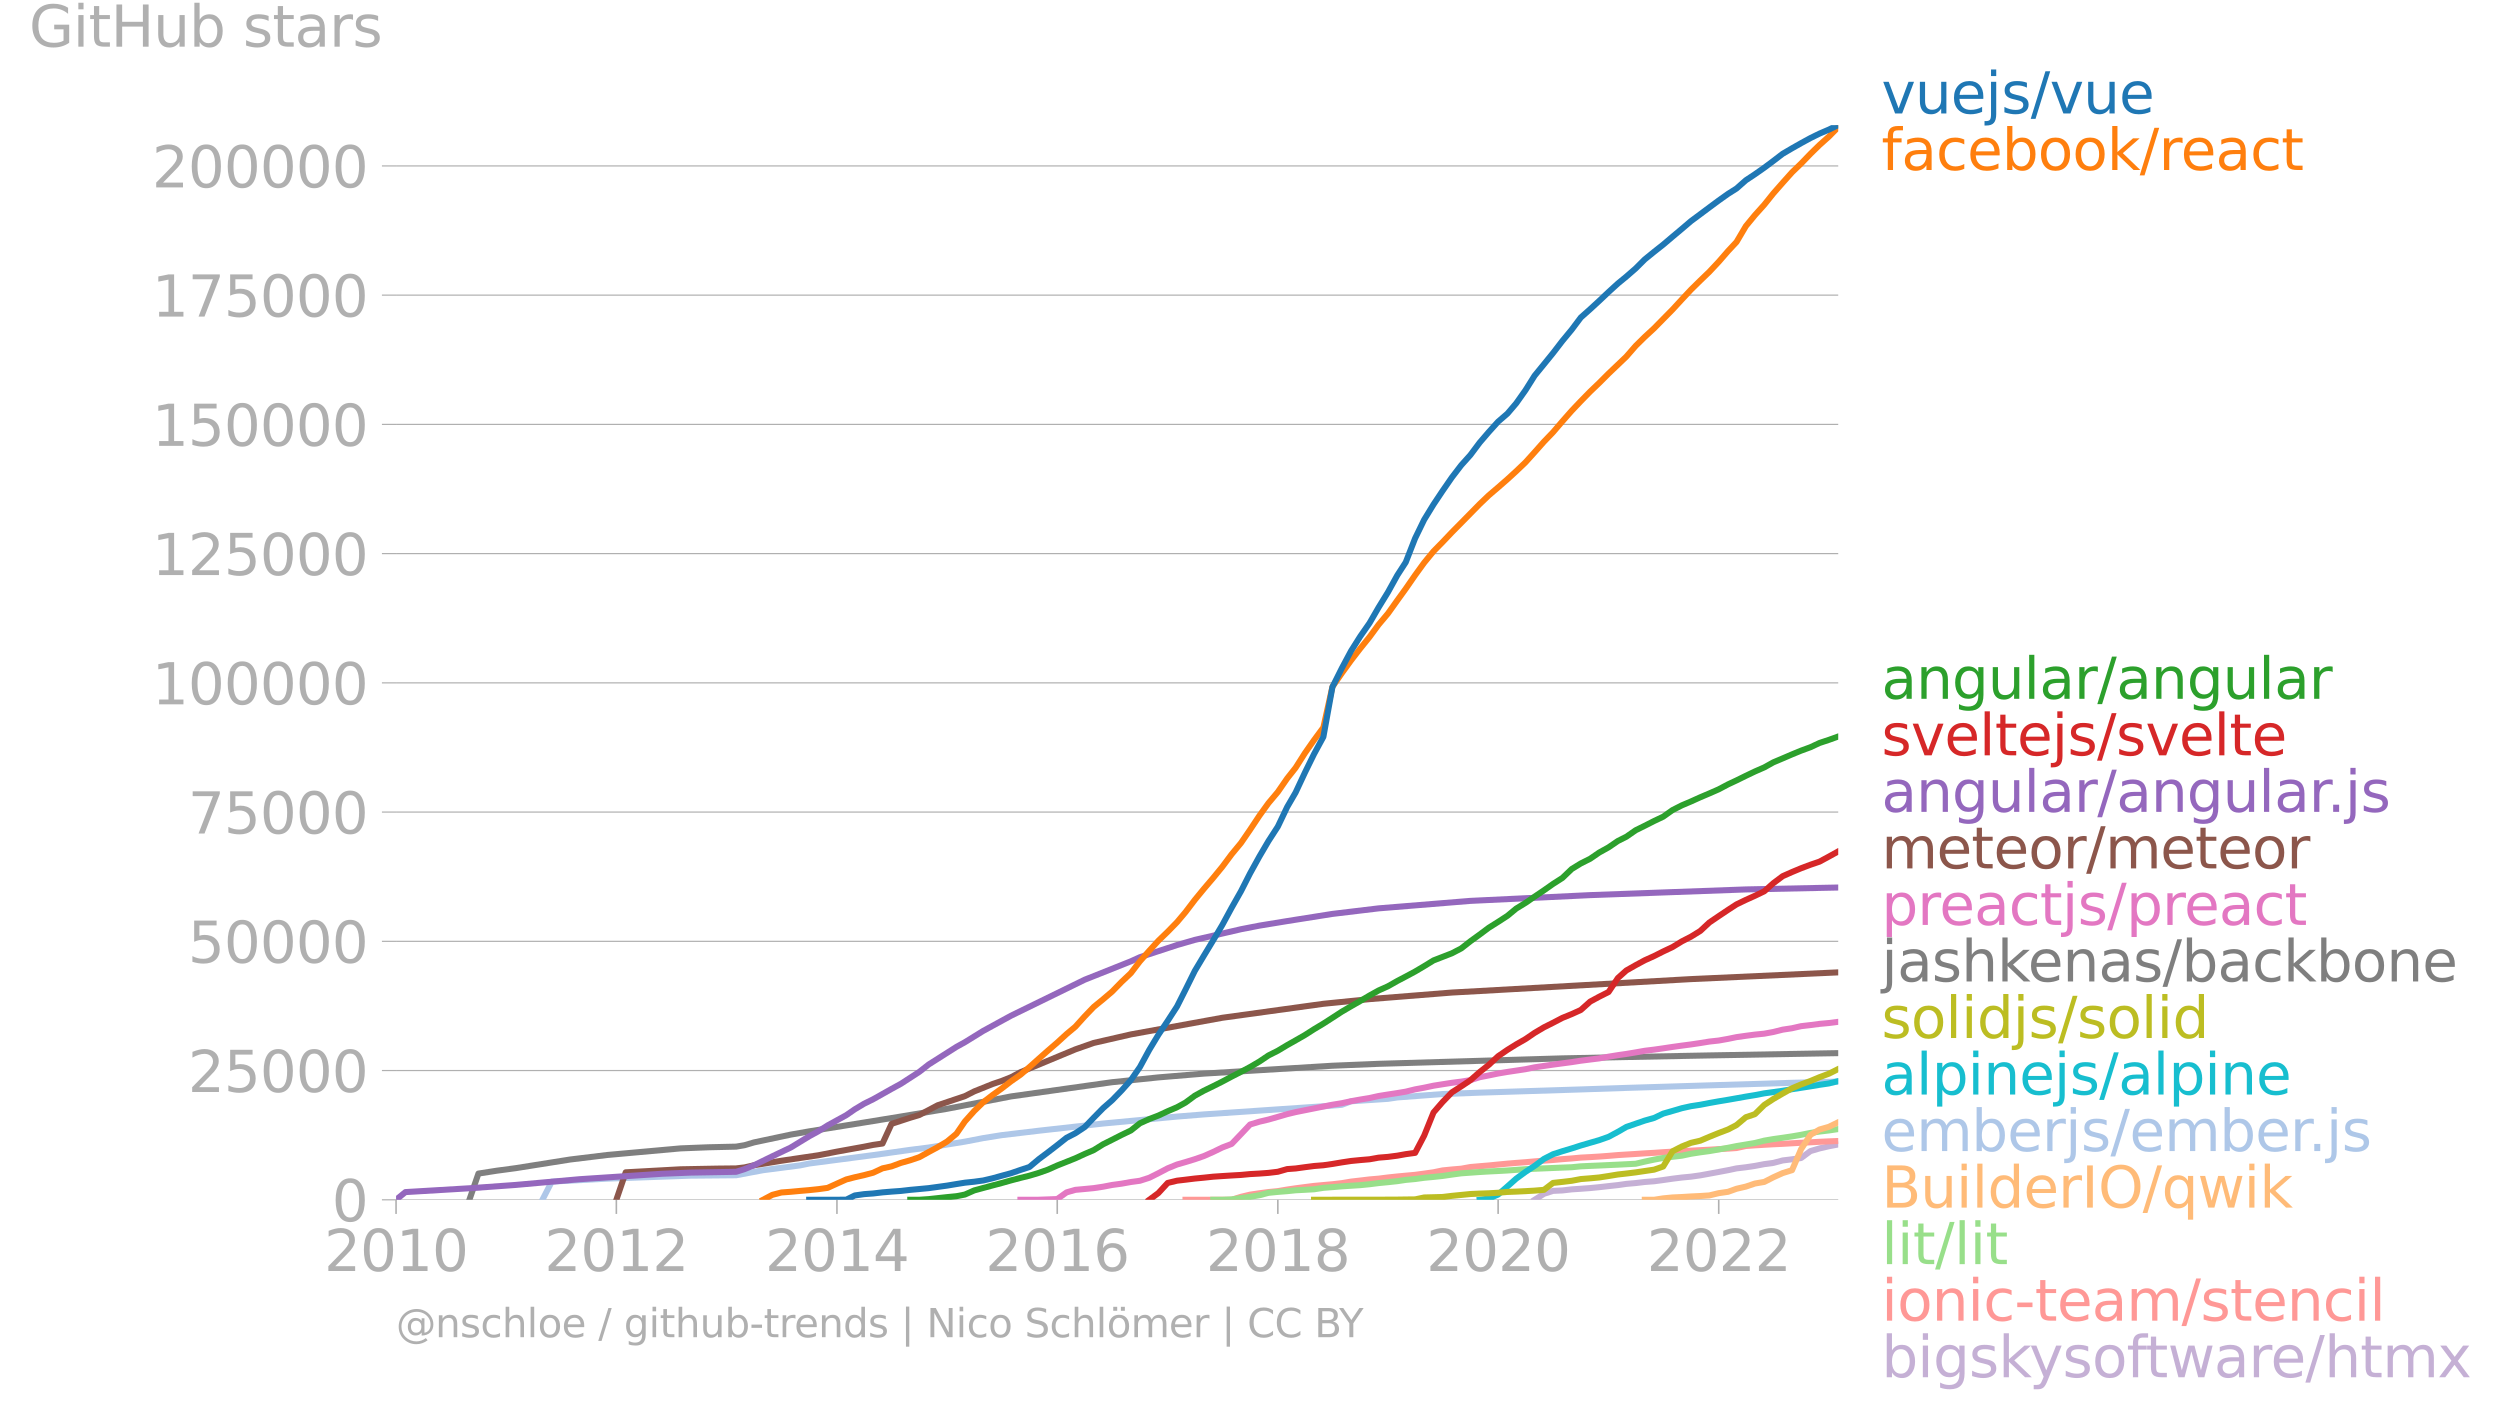 <svg xmlns="http://www.w3.org/2000/svg" xmlns:xlink="http://www.w3.org/1999/xlink" width="825.421" height="468.2" viewBox="0 0 619.065 351.15"><defs><style>*{stroke-linejoin:round;stroke-linecap:butt}</style></defs><g id="figure_1"><path id="patch_1" d="M0 351.15h619.065V0H0v351.15z" style="fill:none"/><g id="axes_1"><path id="patch_2" d="M98.073 297.096h357.12V30.984H98.073v266.112z" style="fill:none"/><g id="matplotlib.axis_1"><g id="xtick_1"><g id="line2d_1"><defs><path id="mdc59a76a3b" d="M0 0v3.5" style="stroke:#b0b0b0;stroke-width:.4"/></defs><use xlink:href="#mdc59a76a3b" x="98.073" y="297.096" style="fill:#b0b0b0;stroke:#b0b0b0;stroke-width:.4"/></g><g id="text_1" style="fill:#b0b0b0" transform="matrix(.14 0 0 -.14 80.258 314.734)"><defs><path id="DejaVuSans-32" d="M1228 531h2203V0H469v531q359 372 979 998 621 627 780 809 303 340 423 576 121 236 121 464 0 372-261 606-261 235-680 235-297 0-627-103-329-103-704-313v638q381 153 712 231 332 78 607 78 725 0 1156-363 431-362 431-968 0-288-108-546-107-257-392-607-78-91-497-524-418-433-1181-1211z" transform="scale(.016)"/><path id="DejaVuSans-30" d="M2034 4250q-487 0-733-480-245-479-245-1442 0-959 245-1439 246-480 733-480 491 0 736 480 246 480 246 1439 0 963-246 1442-245 480-736 480zm0 500q785 0 1199-621 414-620 414-1801 0-1178-414-1799Q2819-91 2034-91q-784 0-1198 620-414 621-414 1799 0 1181 414 1801 414 621 1198 621z" transform="scale(.016)"/><path id="DejaVuSans-31" d="M794 531h1031v3560L703 3866v575l1116 225h631V531h1031V0H794v531z" transform="scale(.016)"/></defs><use xlink:href="#DejaVuSans-32"/><use xlink:href="#DejaVuSans-30" x="63.623"/><use xlink:href="#DejaVuSans-31" x="127.246"/><use xlink:href="#DejaVuSans-30" x="190.869"/></g></g><g id="xtick_2"><use xlink:href="#mdc59a76a3b" id="line2d_2" x="152.624" y="297.096" style="fill:#b0b0b0;stroke:#b0b0b0;stroke-width:.4"/><g id="text_2" style="fill:#b0b0b0" transform="matrix(.14 0 0 -.14 134.809 314.734)"><use xlink:href="#DejaVuSans-32"/><use xlink:href="#DejaVuSans-30" x="63.623"/><use xlink:href="#DejaVuSans-31" x="127.246"/><use xlink:href="#DejaVuSans-32" x="190.869"/></g></g><g id="xtick_3"><use xlink:href="#mdc59a76a3b" id="line2d_3" x="207.249" y="297.096" style="fill:#b0b0b0;stroke:#b0b0b0;stroke-width:.4"/><g id="text_3" style="fill:#b0b0b0" transform="matrix(.14 0 0 -.14 189.434 314.734)"><defs><path id="DejaVuSans-34" d="M2419 4116 825 1625h1594v2491zm-166 550h794V1625h666v-525h-666V0h-628v1100H313v609l1940 2957z" transform="scale(.016)"/></defs><use xlink:href="#DejaVuSans-32"/><use xlink:href="#DejaVuSans-30" x="63.623"/><use xlink:href="#DejaVuSans-31" x="127.246"/><use xlink:href="#DejaVuSans-34" x="190.869"/></g></g><g id="xtick_4"><use xlink:href="#mdc59a76a3b" id="line2d_4" x="261.8" y="297.096" style="fill:#b0b0b0;stroke:#b0b0b0;stroke-width:.4"/><g id="text_4" style="fill:#b0b0b0" transform="matrix(.14 0 0 -.14 243.985 314.734)"><defs><path id="DejaVuSans-36" d="M2113 2584q-425 0-674-291-248-290-248-796 0-503 248-796 249-292 674-292t673 292q248 293 248 796 0 506-248 796-248 291-673 291zm1253 1979v-575q-238 112-480 171-242 60-480 60-625 0-955-422-329-422-376-1275 184 272 462 417 279 145 613 145 703 0 1111-427 408-426 408-1160 0-719-425-1154Q2819-91 2113-91q-810 0-1238 620-428 621-428 1799 0 1106 525 1764t1409 658q238 0 480-47t505-140z" transform="scale(.016)"/></defs><use xlink:href="#DejaVuSans-32"/><use xlink:href="#DejaVuSans-30" x="63.623"/><use xlink:href="#DejaVuSans-31" x="127.246"/><use xlink:href="#DejaVuSans-36" x="190.869"/></g></g><g id="xtick_5"><use xlink:href="#mdc59a76a3b" id="line2d_5" x="316.425" y="297.096" style="fill:#b0b0b0;stroke:#b0b0b0;stroke-width:.4"/><g id="text_5" style="fill:#b0b0b0" transform="matrix(.14 0 0 -.14 298.61 314.734)"><defs><path id="DejaVuSans-38" d="M2034 2216q-450 0-708-241-257-241-257-662 0-422 257-663 258-241 708-241t709 242q260 243 260 662 0 421-258 662-257 241-711 241zm-631 268q-406 100-633 378-226 279-226 679 0 559 398 884 399 325 1092 325 697 0 1094-325t397-884q0-400-227-679-226-278-629-378 456-106 710-416 255-309 255-755 0-679-414-1042Q2806-91 2034-91q-771 0-1186 362-414 363-414 1042 0 446 256 755 257 310 713 416zm-231 997q0-362 226-565 227-203 636-203 407 0 636 203 230 203 230 565 0 363-230 566-229 203-636 203-409 0-636-203-226-203-226-566z" transform="scale(.016)"/></defs><use xlink:href="#DejaVuSans-32"/><use xlink:href="#DejaVuSans-30" x="63.623"/><use xlink:href="#DejaVuSans-31" x="127.246"/><use xlink:href="#DejaVuSans-38" x="190.869"/></g></g><g id="xtick_6"><use xlink:href="#mdc59a76a3b" id="line2d_6" x="370.976" y="297.096" style="fill:#b0b0b0;stroke:#b0b0b0;stroke-width:.4"/><g id="text_6" style="fill:#b0b0b0" transform="matrix(.14 0 0 -.14 353.16 314.734)"><use xlink:href="#DejaVuSans-32"/><use xlink:href="#DejaVuSans-30" x="63.623"/><use xlink:href="#DejaVuSans-32" x="127.246"/><use xlink:href="#DejaVuSans-30" x="190.869"/></g></g><g id="xtick_7"><use xlink:href="#mdc59a76a3b" id="line2d_7" x="425.601" y="297.096" style="fill:#b0b0b0;stroke:#b0b0b0;stroke-width:.4"/><g id="text_7" style="fill:#b0b0b0" transform="matrix(.14 0 0 -.14 407.786 314.734)"><use xlink:href="#DejaVuSans-32"/><use xlink:href="#DejaVuSans-30" x="63.623"/><use xlink:href="#DejaVuSans-32" x="127.246"/><use xlink:href="#DejaVuSans-32" x="190.869"/></g></g></g><g id="matplotlib.axis_2"><g id="ytick_1"><path id="line2d_8" d="M98.073 297.096h357.12" clip-path="url(#p244036b62c)" style="fill:none;stroke:#b0b0b0;stroke-width:.3;stroke-linecap:square"/><g id="line2d_9"><defs><path id="md8e915a315" d="M0 0h-3.5" style="stroke:#b0b0b0;stroke-width:.3"/></defs><use xlink:href="#md8e915a315" x="98.073" y="297.096" style="fill:#b0b0b0;stroke:#b0b0b0;stroke-width:.3"/></g><use xlink:href="#DejaVuSans-30" id="text_8" style="fill:#b0b0b0" transform="matrix(.14 0 0 -.14 82.166 302.415)"/></g><g id="ytick_2"><path id="line2d_10" d="M98.073 265.095h357.12" clip-path="url(#p244036b62c)" style="fill:none;stroke:#b0b0b0;stroke-width:.3;stroke-linecap:square"/><use xlink:href="#md8e915a315" id="line2d_11" x="98.073" y="265.095" style="fill:#b0b0b0;stroke:#b0b0b0;stroke-width:.3"/><g id="text_9" style="fill:#b0b0b0" transform="matrix(.14 0 0 -.14 46.536 270.413)"><defs><path id="DejaVuSans-35" d="M691 4666h2478v-532H1269V2991q137 47 274 70 138 23 276 23 781 0 1237-428 457-428 457-1159 0-753-469-1171Q2575-91 1722-91q-294 0-599 50Q819 9 494 109v635q281-153 581-228t634-75q541 0 856 284 316 284 316 772 0 487-316 771-315 285-856 285-253 0-505-56-251-56-513-175v2344z" transform="scale(.016)"/></defs><use xlink:href="#DejaVuSans-32"/><use xlink:href="#DejaVuSans-35" x="63.623"/><use xlink:href="#DejaVuSans-30" x="127.246"/><use xlink:href="#DejaVuSans-30" x="190.869"/><use xlink:href="#DejaVuSans-30" x="254.492"/></g></g><g id="ytick_3"><path id="line2d_12" d="M98.073 233.093h357.12" clip-path="url(#p244036b62c)" style="fill:none;stroke:#b0b0b0;stroke-width:.3;stroke-linecap:square"/><use xlink:href="#md8e915a315" id="line2d_13" x="98.073" y="233.093" style="fill:#b0b0b0;stroke:#b0b0b0;stroke-width:.3"/><g id="text_10" style="fill:#b0b0b0" transform="matrix(.14 0 0 -.14 46.536 238.412)"><use xlink:href="#DejaVuSans-35"/><use xlink:href="#DejaVuSans-30" x="63.623"/><use xlink:href="#DejaVuSans-30" x="127.246"/><use xlink:href="#DejaVuSans-30" x="190.869"/><use xlink:href="#DejaVuSans-30" x="254.492"/></g></g><g id="ytick_4"><path id="line2d_14" d="M98.073 201.092h357.12" clip-path="url(#p244036b62c)" style="fill:none;stroke:#b0b0b0;stroke-width:.3;stroke-linecap:square"/><use xlink:href="#md8e915a315" id="line2d_15" x="98.073" y="201.092" style="fill:#b0b0b0;stroke:#b0b0b0;stroke-width:.3"/><g id="text_11" style="fill:#b0b0b0" transform="matrix(.14 0 0 -.14 46.536 206.411)"><defs><path id="DejaVuSans-37" d="M525 4666h3000v-269L1831 0h-659l1594 4134H525v532z" transform="scale(.016)"/></defs><use xlink:href="#DejaVuSans-37"/><use xlink:href="#DejaVuSans-35" x="63.623"/><use xlink:href="#DejaVuSans-30" x="127.246"/><use xlink:href="#DejaVuSans-30" x="190.869"/><use xlink:href="#DejaVuSans-30" x="254.492"/></g></g><g id="ytick_5"><path id="line2d_16" d="M98.073 169.09h357.12" clip-path="url(#p244036b62c)" style="fill:none;stroke:#b0b0b0;stroke-width:.3;stroke-linecap:square"/><use xlink:href="#md8e915a315" id="line2d_17" x="98.073" y="169.091" style="fill:#b0b0b0;stroke:#b0b0b0;stroke-width:.3"/><g id="text_12" style="fill:#b0b0b0" transform="matrix(.14 0 0 -.14 37.628 174.41)"><use xlink:href="#DejaVuSans-31"/><use xlink:href="#DejaVuSans-30" x="63.623"/><use xlink:href="#DejaVuSans-30" x="127.246"/><use xlink:href="#DejaVuSans-30" x="190.869"/><use xlink:href="#DejaVuSans-30" x="254.492"/><use xlink:href="#DejaVuSans-30" x="318.115"/></g></g><g id="ytick_6"><path id="line2d_18" d="M98.073 137.09h357.12" clip-path="url(#p244036b62c)" style="fill:none;stroke:#b0b0b0;stroke-width:.3;stroke-linecap:square"/><use xlink:href="#md8e915a315" id="line2d_19" x="98.073" y="137.09" style="fill:#b0b0b0;stroke:#b0b0b0;stroke-width:.3"/><g id="text_13" style="fill:#b0b0b0" transform="matrix(.14 0 0 -.14 37.628 142.408)"><use xlink:href="#DejaVuSans-31"/><use xlink:href="#DejaVuSans-32" x="63.623"/><use xlink:href="#DejaVuSans-35" x="127.246"/><use xlink:href="#DejaVuSans-30" x="190.869"/><use xlink:href="#DejaVuSans-30" x="254.492"/><use xlink:href="#DejaVuSans-30" x="318.115"/></g></g><g id="ytick_7"><path id="line2d_20" d="M98.073 105.088h357.12" clip-path="url(#p244036b62c)" style="fill:none;stroke:#b0b0b0;stroke-width:.3;stroke-linecap:square"/><use xlink:href="#md8e915a315" id="line2d_21" x="98.073" y="105.088" style="fill:#b0b0b0;stroke:#b0b0b0;stroke-width:.3"/><g id="text_14" style="fill:#b0b0b0" transform="matrix(.14 0 0 -.14 37.628 110.407)"><use xlink:href="#DejaVuSans-31"/><use xlink:href="#DejaVuSans-35" x="63.623"/><use xlink:href="#DejaVuSans-30" x="127.246"/><use xlink:href="#DejaVuSans-30" x="190.869"/><use xlink:href="#DejaVuSans-30" x="254.492"/><use xlink:href="#DejaVuSans-30" x="318.115"/></g></g><g id="ytick_8"><path id="line2d_22" d="M98.073 73.087h357.12" clip-path="url(#p244036b62c)" style="fill:none;stroke:#b0b0b0;stroke-width:.3;stroke-linecap:square"/><use xlink:href="#md8e915a315" id="line2d_23" x="98.073" y="73.087" style="fill:#b0b0b0;stroke:#b0b0b0;stroke-width:.3"/><g id="text_15" style="fill:#b0b0b0" transform="matrix(.14 0 0 -.14 37.628 78.406)"><use xlink:href="#DejaVuSans-31"/><use xlink:href="#DejaVuSans-37" x="63.623"/><use xlink:href="#DejaVuSans-35" x="127.246"/><use xlink:href="#DejaVuSans-30" x="190.869"/><use xlink:href="#DejaVuSans-30" x="254.492"/><use xlink:href="#DejaVuSans-30" x="318.115"/></g></g><g id="ytick_9"><path id="line2d_24" d="M98.073 41.086h357.12" clip-path="url(#p244036b62c)" style="fill:none;stroke:#b0b0b0;stroke-width:.3;stroke-linecap:square"/><use xlink:href="#md8e915a315" id="line2d_25" x="98.073" y="41.086" style="fill:#b0b0b0;stroke:#b0b0b0;stroke-width:.3"/><g id="text_16" style="fill:#b0b0b0" transform="matrix(.14 0 0 -.14 37.628 46.405)"><use xlink:href="#DejaVuSans-32"/><use xlink:href="#DejaVuSans-30" x="63.623"/><use xlink:href="#DejaVuSans-30" x="127.246"/><use xlink:href="#DejaVuSans-30" x="190.869"/><use xlink:href="#DejaVuSans-30" x="254.492"/><use xlink:href="#DejaVuSans-30" x="318.115"/></g></g><g id="text_17" style="fill:#b0b0b0" transform="matrix(.14 0 0 -.14 7.2 11.563)"><defs><path id="DejaVuSans-47" d="M3809 666v1253H2778v519h1656V434q-365-259-806-392-440-133-940-133-1094 0-1712 639-617 640-617 1780 0 1144 617 1783 618 639 1712 639 456 0 867-113 411-112 758-331v-672q-350 297-744 447t-828 150q-857 0-1287-478-429-478-429-1425 0-944 429-1422 430-478 1287-478 334 0 596 58 263 58 472 180z" transform="scale(.016)"/><path id="DejaVuSans-69" d="M603 3500h575V0H603v3500zm0 1363h575v-729H603v729z" transform="scale(.016)"/><path id="DejaVuSans-74" d="M1172 4494v-994h1184v-447H1172V1153q0-428 117-550t477-122h590V0h-590q-666 0-919 248-253 249-253 905v1900H172v447h422v994h578z" transform="scale(.016)"/><path id="DejaVuSans-48" d="M628 4666h631V2753h2294v1913h631V0h-631v2222H1259V0H628v4666z" transform="scale(.016)"/><path id="DejaVuSans-75" d="M544 1381v2119h575V1403q0-497 193-746 194-248 582-248 465 0 735 297 271 297 271 810v1984h575V0h-575v538q-209-319-486-474-276-155-642-155-603 0-916 375-312 375-312 1097zm1447 2203z" transform="scale(.016)"/><path id="DejaVuSans-62" d="M3116 1747q0 634-261 995t-717 361q-457 0-718-361t-261-995q0-634 261-995t718-361q456 0 717 361t261 995zM1159 2969q182 312 458 463 277 152 661 152 638 0 1036-506 399-506 399-1331T3314 415Q2916-91 2278-91q-384 0-661 152-276 152-458 464V0H581v4863h578V2969z" transform="scale(.016)"/><path id="DejaVuSans-73" d="M2834 3397v-544q-243 125-506 187-262 63-544 63-428 0-642-131t-214-394q0-200 153-314t616-217l197-44q612-131 870-370t258-667q0-488-386-773Q2250-91 1575-91q-281 0-586 55T347 128v594q319-166 628-249 309-82 613-82 406 0 624 139 219 139 219 392 0 234-158 359-157 125-692 241l-200 47q-534 112-772 345-237 233-237 639 0 494 350 762 350 269 994 269 318 0 599-47 282-46 519-140z" transform="scale(.016)"/><path id="DejaVuSans-61" d="M2194 1759q-697 0-966-159t-269-544q0-306 202-486 202-179 548-179 479 0 768 339t289 901v128h-572zm1147 238V0h-575v531q-197-318-491-470T1556-91q-537 0-855 302-317 302-317 808 0 590 395 890 396 300 1180 300h807v57q0 397-261 614t-733 217q-300 0-585-72-284-72-546-216v532q315 122 612 182 297 61 578 61 760 0 1135-394 375-393 375-1193z" transform="scale(.016)"/><path id="DejaVuSans-72" d="M2631 2963q-97 56-211 82-114 27-251 27-488 0-749-317t-261-911V0H581v3500h578v-544q182 319 472 473 291 155 707 155 59 0 131-8 72-7 159-23l3-590z" transform="scale(.016)"/></defs><use xlink:href="#DejaVuSans-47"/><use xlink:href="#DejaVuSans-69" x="77.49"/><use xlink:href="#DejaVuSans-74" x="105.273"/><use xlink:href="#DejaVuSans-48" x="144.482"/><use xlink:href="#DejaVuSans-75" x="219.678"/><use xlink:href="#DejaVuSans-62" x="283.057"/><use xlink:href="#DejaVuSans-20" x="346.533"/><use xlink:href="#DejaVuSans-73" x="378.32"/><use xlink:href="#DejaVuSans-74" x="430.42"/><use xlink:href="#DejaVuSans-61" x="469.629"/><use xlink:href="#DejaVuSans-72" x="530.908"/><use xlink:href="#DejaVuSans-73" x="572.021"/></g></g><path id="line2d_26" d="m380.018 297.096 2.316-1.484 2.242-.723 2.317-.105 2.316-.269 2.242-.147 2.317-.173 2.241-.221 2.317-.263 2.316-.252 2.093-.3 2.316-.203 2.242-.269 2.317-.176 2.242-.302 2.316-.335 2.317-.29 2.241-.211 2.317-.328 2.242-.41 2.316-.43 2.317-.438 2.092-.444 2.317-.279 2.241-.335 2.317-.44 2.242-.303 2.316-.61 2.317-.283 2.242-.315 2.316-1.718 2.242-.66 2.317-.537 2.316-.444" clip-path="url(#p244036b62c)" style="fill:none;stroke:#c5b0d5;stroke-width:1.5;stroke-linecap:square"/><path id="line2d_27" d="m293.559 297.096 2.316-.002h2.242l2.317-.002h2.241l2.317-.005 2.317-.725 2.241-.534 2.317-.346 2.242-.302 2.316-.228 2.317-.39 2.092-.308 2.317-.308 2.241-.285 2.317-.212 2.242-.2 2.316-.272 2.317-.386 2.242-.257 2.316-.28 2.242-.191 2.317-.293 2.316-.246 2.092-.196 2.317-.211 2.242-.3 2.316-.332 2.242-.461 2.317-.232 2.316-.196 2.242-.408 2.317-.202 2.241-.186 2.317-.23 2.316-.224 2.167-.18 2.317-.176 2.242-.2 2.316-.184 2.242-.164 2.317-.205 2.316-.177 2.242-.207 2.317-.122 2.241-.136 2.317-.173 2.316-.195 2.093-.132 2.316-.143 2.242-.15 2.317-.13 2.242-.157 2.316-.134 2.317-.125 2.241-.12 2.317-.125 2.242-.114 2.316-.146 2.317-.125 2.092-.145 2.317-.502 2.241-.163 2.317-.134 2.242-.131 2.316-.107 2.317-.134 2.242-.127 2.316-.116 2.242-.127 2.317-.104 2.316-.094" clip-path="url(#p244036b62c)" style="fill:none;stroke:#ff9896;stroke-width:1.5;stroke-linecap:square"/><path id="line2d_28" d="m300.434 297.096 2.241-.003 2.317-.087 2.317-.331 2.241-.32 2.317-.388 2.242-.59 2.316-.233 2.317-.183 2.092-.217 2.317-.121 2.241-.126 2.317-.358 2.242-.178 2.316-.192 2.317-.152 2.242-.144 2.316-.228 2.242-.286 2.317-.222 2.316-.252 2.092-.311 2.317-.215 2.242-.306 2.316-.219 2.242-.238 2.317-.34 2.316-.312 2.242-.162 2.317-.164 2.241-.133 2.317-.115 2.316-.128 2.167-.154 2.317-.165 2.242-.105 2.316-.102 2.242-.094 2.317-.097 2.316-.09 2.242-.224 2.317-.105 2.241-.094 2.317-.108 2.316-.105 2.093-.104 2.316-.12 2.242-.53 2.317-.493 2.242-.416 2.316-.284 2.317-.276 2.241-.473 2.317-.362 2.242-.3 2.316-.401 2.317-.419 2.092-.42 2.317-.385 2.241-.382 2.317-.582 2.242-.384 2.316-.324 2.317-.348 2.242-.385 2.316-.471 2.242-.335 2.317-.273 2.316-.345" clip-path="url(#p244036b62c)" style="fill:none;stroke:#98df8a;stroke-width:1.5;stroke-linecap:square"/><g id="text_18" style="fill:#1f77b4" transform="matrix(.14 0 0 -.14 465.907 28.096)"><defs><path id="DejaVuSans-76" d="M191 3500h609L1894 563l1094 2937h609L2284 0h-781L191 3500z" transform="scale(.016)"/><path id="DejaVuSans-65" d="M3597 1894v-281H953q38-594 358-905t892-311q331 0 642 81t618 244V178Q3153 47 2828-22t-659-69q-838 0-1327 487-489 488-489 1320 0 859 464 1363 464 505 1252 505 706 0 1117-455 411-454 411-1235zm-575 169q-6 471-264 752-258 282-683 282-481 0-770-272t-333-766l2050 4z" transform="scale(.016)"/><path id="DejaVuSans-6a" d="M603 3500h575V-63q0-668-255-968-254-300-820-300h-219v487H38q328 0 446 152Q603-541 603-63v3563zm0 1363h575v-729H603v729z" transform="scale(.016)"/><path id="DejaVuSans-2f" d="M1625 4666h531L531-594H0l1625 5260z" transform="scale(.016)"/></defs><use xlink:href="#DejaVuSans-76"/><use xlink:href="#DejaVuSans-75" x="59.18"/><use xlink:href="#DejaVuSans-65" x="122.559"/><use xlink:href="#DejaVuSans-6a" x="184.082"/><use xlink:href="#DejaVuSans-73" x="211.865"/><use xlink:href="#DejaVuSans-2f" x="263.965"/><use xlink:href="#DejaVuSans-76" x="297.656"/><use xlink:href="#DejaVuSans-75" x="356.836"/><use xlink:href="#DejaVuSans-65" x="420.215"/></g><g id="text_19" style="fill:#ff7f0e" transform="matrix(.14 0 0 -.14 465.907 42.096)"><defs><path id="DejaVuSans-66" d="M2375 4863v-479h-550q-309 0-430-125-120-125-120-450v-309h947v-447h-947V0H697v3053H147v447h550v244q0 584 272 851 272 268 862 268h544z" transform="scale(.016)"/><path id="DejaVuSans-63" d="M3122 3366v-538q-244 135-489 202t-495 67q-560 0-870-355-309-354-309-995t309-996q310-354 870-354 250 0 495 67t489 202V134Q2881 22 2623-34q-257-57-548-57-791 0-1257 497-465 497-465 1341 0 856 470 1346 471 491 1290 491 265 0 518-55 253-54 491-163z" transform="scale(.016)"/><path id="DejaVuSans-6f" d="M1959 3097q-462 0-731-361t-269-989q0-628 267-989 268-361 733-361 460 0 728 362 269 363 269 988 0 622-269 986-268 364-728 364zm0 487q750 0 1178-488 429-487 429-1349 0-859-429-1349Q2709-91 1959-91q-753 0-1180 489-426 490-426 1349 0 862 426 1349 427 488 1180 488z" transform="scale(.016)"/><path id="DejaVuSans-6b" d="M581 4863h578V1991l1716 1509h734L1753 1863 3688 0h-750L1159 1709V0H581v4863z" transform="scale(.016)"/></defs><use xlink:href="#DejaVuSans-66"/><use xlink:href="#DejaVuSans-61" x="35.205"/><use xlink:href="#DejaVuSans-63" x="96.484"/><use xlink:href="#DejaVuSans-65" x="151.465"/><use xlink:href="#DejaVuSans-62" x="212.988"/><use xlink:href="#DejaVuSans-6f" x="276.465"/><use xlink:href="#DejaVuSans-6f" x="337.646"/><use xlink:href="#DejaVuSans-6b" x="398.828"/><use xlink:href="#DejaVuSans-2f" x="456.738"/><use xlink:href="#DejaVuSans-72" x="490.43"/><use xlink:href="#DejaVuSans-65" x="529.293"/><use xlink:href="#DejaVuSans-61" x="590.816"/><use xlink:href="#DejaVuSans-63" x="652.096"/><use xlink:href="#DejaVuSans-74" x="707.076"/></g><g id="text_20" style="fill:#2ca02c" transform="matrix(.14 0 0 -.14 465.907 173.039)"><defs><path id="DejaVuSans-6e" d="M3513 2113V0h-575v2094q0 497-194 743-194 247-581 247-466 0-735-297-269-296-269-809V0H581v3500h578v-544q207 316 486 472 280 156 646 156 603 0 912-373 310-373 310-1098z" transform="scale(.016)"/><path id="DejaVuSans-67" d="M2906 1791q0 625-258 968-257 344-723 344-462 0-720-344-258-343-258-968 0-622 258-966t720-344q466 0 723 344 258 344 258 966zm575-1357q0-893-397-1329-396-436-1215-436-303 0-572 45t-522 139v559q253-137 500-202 247-66 503-66 566 0 847 295t281 892v285q-178-310-456-463T1784 0Q1141 0 747 490 353 981 353 1791q0 812 394 1302 394 491 1037 491 388 0 666-153t456-462v531h575V434z" transform="scale(.016)"/><path id="DejaVuSans-6c" d="M603 4863h575V0H603v4863z" transform="scale(.016)"/></defs><use xlink:href="#DejaVuSans-61"/><use xlink:href="#DejaVuSans-6e" x="61.279"/><use xlink:href="#DejaVuSans-67" x="124.658"/><use xlink:href="#DejaVuSans-75" x="188.135"/><use xlink:href="#DejaVuSans-6c" x="251.514"/><use xlink:href="#DejaVuSans-61" x="279.297"/><use xlink:href="#DejaVuSans-72" x="340.576"/><use xlink:href="#DejaVuSans-2f" x="381.689"/><use xlink:href="#DejaVuSans-61" x="415.381"/><use xlink:href="#DejaVuSans-6e" x="476.66"/><use xlink:href="#DejaVuSans-67" x="540.039"/><use xlink:href="#DejaVuSans-75" x="603.516"/><use xlink:href="#DejaVuSans-6c" x="666.895"/><use xlink:href="#DejaVuSans-61" x="694.678"/><use xlink:href="#DejaVuSans-72" x="755.957"/></g><g id="text_21" style="fill:#d62728" transform="matrix(.14 0 0 -.14 465.907 187.039)"><use xlink:href="#DejaVuSans-73"/><use xlink:href="#DejaVuSans-76" x="52.1"/><use xlink:href="#DejaVuSans-65" x="111.279"/><use xlink:href="#DejaVuSans-6c" x="172.803"/><use xlink:href="#DejaVuSans-74" x="200.586"/><use xlink:href="#DejaVuSans-65" x="239.795"/><use xlink:href="#DejaVuSans-6a" x="301.318"/><use xlink:href="#DejaVuSans-73" x="329.102"/><use xlink:href="#DejaVuSans-2f" x="381.201"/><use xlink:href="#DejaVuSans-73" x="414.893"/><use xlink:href="#DejaVuSans-76" x="466.992"/><use xlink:href="#DejaVuSans-65" x="526.172"/><use xlink:href="#DejaVuSans-6c" x="587.695"/><use xlink:href="#DejaVuSans-74" x="615.479"/><use xlink:href="#DejaVuSans-65" x="654.688"/></g><g id="text_22" style="fill:#9467bd" transform="matrix(.14 0 0 -.14 465.907 201.039)"><defs><path id="DejaVuSans-2e" d="M684 794h660V0H684v794z" transform="scale(.016)"/></defs><use xlink:href="#DejaVuSans-61"/><use xlink:href="#DejaVuSans-6e" x="61.279"/><use xlink:href="#DejaVuSans-67" x="124.658"/><use xlink:href="#DejaVuSans-75" x="188.135"/><use xlink:href="#DejaVuSans-6c" x="251.514"/><use xlink:href="#DejaVuSans-61" x="279.297"/><use xlink:href="#DejaVuSans-72" x="340.576"/><use xlink:href="#DejaVuSans-2f" x="381.689"/><use xlink:href="#DejaVuSans-61" x="415.381"/><use xlink:href="#DejaVuSans-6e" x="476.66"/><use xlink:href="#DejaVuSans-67" x="540.039"/><use xlink:href="#DejaVuSans-75" x="603.516"/><use xlink:href="#DejaVuSans-6c" x="666.895"/><use xlink:href="#DejaVuSans-61" x="694.678"/><use xlink:href="#DejaVuSans-72" x="755.957"/><use xlink:href="#DejaVuSans-2e" x="787.945"/><use xlink:href="#DejaVuSans-6a" x="819.732"/><use xlink:href="#DejaVuSans-73" x="847.516"/></g><g id="text_23" style="fill:#8c564b" transform="matrix(.14 0 0 -.14 465.907 215.039)"><defs><path id="DejaVuSans-6d" d="M3328 2828q216 388 516 572t706 184q547 0 844-383 297-382 297-1088V0h-578v2094q0 503-179 746-178 244-543 244-447 0-707-297-259-296-259-809V0h-578v2094q0 506-178 748t-550 242q-441 0-701-298-259-298-259-808V0H581v3500h578v-544q197 322 472 475t653 153q382 0 649-194 267-193 395-562z" transform="scale(.016)"/></defs><use xlink:href="#DejaVuSans-6d"/><use xlink:href="#DejaVuSans-65" x="97.412"/><use xlink:href="#DejaVuSans-74" x="158.936"/><use xlink:href="#DejaVuSans-65" x="198.145"/><use xlink:href="#DejaVuSans-6f" x="259.668"/><use xlink:href="#DejaVuSans-72" x="320.85"/><use xlink:href="#DejaVuSans-2f" x="361.963"/><use xlink:href="#DejaVuSans-6d" x="395.654"/><use xlink:href="#DejaVuSans-65" x="493.066"/><use xlink:href="#DejaVuSans-74" x="554.59"/><use xlink:href="#DejaVuSans-65" x="593.799"/><use xlink:href="#DejaVuSans-6f" x="655.322"/><use xlink:href="#DejaVuSans-72" x="716.504"/></g><g id="text_24" style="fill:#e377c2" transform="matrix(.14 0 0 -.14 465.907 229.039)"><defs><path id="DejaVuSans-70" d="M1159 525v-1856H581v4831h578v-531q182 312 458 463 277 152 661 152 638 0 1036-506 399-506 399-1331T3314 415Q2916-91 2278-91q-384 0-661 152-276 152-458 464zm1957 1222q0 634-261 995t-717 361q-457 0-718-361t-261-995q0-634 261-995t718-361q456 0 717 361t261 995z" transform="scale(.016)"/></defs><use xlink:href="#DejaVuSans-70"/><use xlink:href="#DejaVuSans-72" x="63.477"/><use xlink:href="#DejaVuSans-65" x="102.34"/><use xlink:href="#DejaVuSans-61" x="163.863"/><use xlink:href="#DejaVuSans-63" x="225.143"/><use xlink:href="#DejaVuSans-74" x="280.123"/><use xlink:href="#DejaVuSans-6a" x="319.332"/><use xlink:href="#DejaVuSans-73" x="347.115"/><use xlink:href="#DejaVuSans-2f" x="399.215"/><use xlink:href="#DejaVuSans-70" x="432.906"/><use xlink:href="#DejaVuSans-72" x="496.383"/><use xlink:href="#DejaVuSans-65" x="535.246"/><use xlink:href="#DejaVuSans-61" x="596.77"/><use xlink:href="#DejaVuSans-63" x="658.049"/><use xlink:href="#DejaVuSans-74" x="713.029"/></g><g id="text_25" style="fill:#7f7f7f" transform="matrix(.14 0 0 -.14 465.907 243.039)"><defs><path id="DejaVuSans-68" d="M3513 2113V0h-575v2094q0 497-194 743-194 247-581 247-466 0-735-297-269-296-269-809V0H581v4863h578V2956q207 316 486 472 280 156 646 156 603 0 912-373 310-373 310-1098z" transform="scale(.016)"/></defs><use xlink:href="#DejaVuSans-6a"/><use xlink:href="#DejaVuSans-61" x="27.783"/><use xlink:href="#DejaVuSans-73" x="89.063"/><use xlink:href="#DejaVuSans-68" x="141.162"/><use xlink:href="#DejaVuSans-6b" x="204.541"/><use xlink:href="#DejaVuSans-65" x="258.826"/><use xlink:href="#DejaVuSans-6e" x="320.35"/><use xlink:href="#DejaVuSans-61" x="383.729"/><use xlink:href="#DejaVuSans-73" x="445.008"/><use xlink:href="#DejaVuSans-2f" x="497.107"/><use xlink:href="#DejaVuSans-62" x="530.799"/><use xlink:href="#DejaVuSans-61" x="594.275"/><use xlink:href="#DejaVuSans-63" x="655.555"/><use xlink:href="#DejaVuSans-6b" x="710.535"/><use xlink:href="#DejaVuSans-62" x="768.445"/><use xlink:href="#DejaVuSans-6f" x="831.922"/><use xlink:href="#DejaVuSans-6e" x="893.104"/><use xlink:href="#DejaVuSans-65" x="956.482"/></g><g id="text_26" style="fill:#bcbd22" transform="matrix(.14 0 0 -.14 465.907 257.039)"><defs><path id="DejaVuSans-64" d="M2906 2969v1894h575V0h-575v525q-181-312-458-464-276-152-664-152-634 0-1033 506-398 507-398 1332t398 1331q399 506 1033 506 388 0 664-152 277-151 458-463zM947 1747q0-634 261-995t717-361q456 0 718 361 263 361 263 995t-263 995q-262 361-718 361t-717-361q-261-361-261-995z" transform="scale(.016)"/></defs><use xlink:href="#DejaVuSans-73"/><use xlink:href="#DejaVuSans-6f" x="52.1"/><use xlink:href="#DejaVuSans-6c" x="113.281"/><use xlink:href="#DejaVuSans-69" x="141.064"/><use xlink:href="#DejaVuSans-64" x="168.848"/><use xlink:href="#DejaVuSans-6a" x="232.324"/><use xlink:href="#DejaVuSans-73" x="260.107"/><use xlink:href="#DejaVuSans-2f" x="312.207"/><use xlink:href="#DejaVuSans-73" x="345.898"/><use xlink:href="#DejaVuSans-6f" x="397.998"/><use xlink:href="#DejaVuSans-6c" x="459.18"/><use xlink:href="#DejaVuSans-69" x="486.963"/><use xlink:href="#DejaVuSans-64" x="514.746"/></g><g id="text_27" style="fill:#17becf" transform="matrix(.14 0 0 -.14 465.907 271.039)"><use xlink:href="#DejaVuSans-61"/><use xlink:href="#DejaVuSans-6c" x="61.279"/><use xlink:href="#DejaVuSans-70" x="89.063"/><use xlink:href="#DejaVuSans-69" x="152.539"/><use xlink:href="#DejaVuSans-6e" x="180.322"/><use xlink:href="#DejaVuSans-65" x="243.701"/><use xlink:href="#DejaVuSans-6a" x="305.225"/><use xlink:href="#DejaVuSans-73" x="333.008"/><use xlink:href="#DejaVuSans-2f" x="385.107"/><use xlink:href="#DejaVuSans-61" x="418.799"/><use xlink:href="#DejaVuSans-6c" x="480.078"/><use xlink:href="#DejaVuSans-70" x="507.861"/><use xlink:href="#DejaVuSans-69" x="571.338"/><use xlink:href="#DejaVuSans-6e" x="599.121"/><use xlink:href="#DejaVuSans-65" x="662.5"/></g><g id="text_28" style="fill:#aec7e8" transform="matrix(.14 0 0 -.14 465.907 285.039)"><use xlink:href="#DejaVuSans-65"/><use xlink:href="#DejaVuSans-6d" x="61.523"/><use xlink:href="#DejaVuSans-62" x="158.936"/><use xlink:href="#DejaVuSans-65" x="222.412"/><use xlink:href="#DejaVuSans-72" x="283.936"/><use xlink:href="#DejaVuSans-6a" x="325.049"/><use xlink:href="#DejaVuSans-73" x="352.832"/><use xlink:href="#DejaVuSans-2f" x="404.932"/><use xlink:href="#DejaVuSans-65" x="438.623"/><use xlink:href="#DejaVuSans-6d" x="500.146"/><use xlink:href="#DejaVuSans-62" x="597.559"/><use xlink:href="#DejaVuSans-65" x="661.035"/><use xlink:href="#DejaVuSans-72" x="722.559"/><use xlink:href="#DejaVuSans-2e" x="754.547"/><use xlink:href="#DejaVuSans-6a" x="786.334"/><use xlink:href="#DejaVuSans-73" x="814.117"/></g><g id="text_29" style="fill:#ffbb78" transform="matrix(.14 0 0 -.14 465.907 299.039)"><defs><path id="DejaVuSans-42" d="M1259 2228V519h1013q509 0 754 211 246 211 246 645 0 438-246 645-245 208-754 208H1259zm0 1919V2741h935q462 0 688 173 227 174 227 530 0 353-227 528-226 175-688 175h-935zm-631 519h1613q722 0 1112-300 391-300 391-853 0-429-200-682t-588-315q466-100 724-418 258-317 258-792 0-625-425-966Q3088 0 2303 0H628v4666z" transform="scale(.016)"/><path id="DejaVuSans-49" d="M628 4666h631V0H628v4666z" transform="scale(.016)"/><path id="DejaVuSans-4f" d="M2522 4238q-688 0-1093-513-404-512-404-1397 0-881 404-1394 405-512 1093-512 687 0 1089 512 402 513 402 1394 0 885-402 1397-402 513-1089 513zm0 512q981 0 1568-658 588-658 588-1764 0-1103-588-1761Q3503-91 2522-91q-984 0-1574 656-589 657-589 1763t589 1764q590 658 1574 658z" transform="scale(.016)"/><path id="DejaVuSans-71" d="M947 1747q0-634 261-995t717-361q456 0 718 361 263 361 263 995t-263 995q-262 361-718 361t-717-361q-261-361-261-995zM2906 525q-181-312-458-464-276-152-664-152-634 0-1033 506-398 507-398 1332t398 1331q399 506 1033 506 388 0 664-152 277-151 458-463v531h575v-4831h-575V525z" transform="scale(.016)"/><path id="DejaVuSans-77" d="M269 3500h575l719-2731 715 2731h678l719-2731 716 2731h575L4050 0h-678l-753 2869L1863 0h-679L269 3500z" transform="scale(.016)"/></defs><use xlink:href="#DejaVuSans-42"/><use xlink:href="#DejaVuSans-75" x="68.604"/><use xlink:href="#DejaVuSans-69" x="131.982"/><use xlink:href="#DejaVuSans-6c" x="159.766"/><use xlink:href="#DejaVuSans-64" x="187.549"/><use xlink:href="#DejaVuSans-65" x="251.025"/><use xlink:href="#DejaVuSans-72" x="312.549"/><use xlink:href="#DejaVuSans-49" x="353.662"/><use xlink:href="#DejaVuSans-4f" x="383.154"/><use xlink:href="#DejaVuSans-2f" x="461.865"/><use xlink:href="#DejaVuSans-71" x="495.557"/><use xlink:href="#DejaVuSans-77" x="559.033"/><use xlink:href="#DejaVuSans-69" x="640.82"/><use xlink:href="#DejaVuSans-6b" x="668.604"/></g><g id="text_30" style="fill:#98df8a" transform="matrix(.14 0 0 -.14 465.907 313.039)"><use xlink:href="#DejaVuSans-6c"/><use xlink:href="#DejaVuSans-69" x="27.783"/><use xlink:href="#DejaVuSans-74" x="55.566"/><use xlink:href="#DejaVuSans-2f" x="94.775"/><use xlink:href="#DejaVuSans-6c" x="128.467"/><use xlink:href="#DejaVuSans-69" x="156.25"/><use xlink:href="#DejaVuSans-74" x="184.033"/></g><g id="text_31" style="fill:#ff9896" transform="matrix(.14 0 0 -.14 465.907 327.039)"><defs><path id="DejaVuSans-2d" d="M313 2009h1684v-512H313v512z" transform="scale(.016)"/></defs><use xlink:href="#DejaVuSans-69"/><use xlink:href="#DejaVuSans-6f" x="27.783"/><use xlink:href="#DejaVuSans-6e" x="88.965"/><use xlink:href="#DejaVuSans-69" x="152.344"/><use xlink:href="#DejaVuSans-63" x="180.127"/><use xlink:href="#DejaVuSans-2d" x="235.107"/><use xlink:href="#DejaVuSans-74" x="271.191"/><use xlink:href="#DejaVuSans-65" x="310.4"/><use xlink:href="#DejaVuSans-61" x="371.924"/><use xlink:href="#DejaVuSans-6d" x="433.203"/><use xlink:href="#DejaVuSans-2f" x="530.615"/><use xlink:href="#DejaVuSans-73" x="564.307"/><use xlink:href="#DejaVuSans-74" x="616.406"/><use xlink:href="#DejaVuSans-65" x="655.615"/><use xlink:href="#DejaVuSans-6e" x="717.139"/><use xlink:href="#DejaVuSans-63" x="780.518"/><use xlink:href="#DejaVuSans-69" x="835.498"/><use xlink:href="#DejaVuSans-6c" x="863.281"/></g><g id="text_32" style="fill:#c5b0d5" transform="matrix(.14 0 0 -.14 465.907 341.039)"><defs><path id="DejaVuSans-79" d="M2059-325q-243-625-475-815-231-191-618-191H506v481h338q237 0 368 113 132 112 291 531l103 262L191 3500h609L1894 763l1094 2737h609L2059-325z" transform="scale(.016)"/><path id="DejaVuSans-78" d="M3513 3500 2247 1797 3578 0h-678L1881 1375 863 0H184l1360 1831L300 3500h678l928-1247 928 1247h679z" transform="scale(.016)"/></defs><use xlink:href="#DejaVuSans-62"/><use xlink:href="#DejaVuSans-69" x="63.477"/><use xlink:href="#DejaVuSans-67" x="91.26"/><use xlink:href="#DejaVuSans-73" x="154.736"/><use xlink:href="#DejaVuSans-6b" x="206.836"/><use xlink:href="#DejaVuSans-79" x="261.121"/><use xlink:href="#DejaVuSans-73" x="320.301"/><use xlink:href="#DejaVuSans-6f" x="372.4"/><use xlink:href="#DejaVuSans-66" x="433.582"/><use xlink:href="#DejaVuSans-74" x="467.037"/><use xlink:href="#DejaVuSans-77" x="506.246"/><use xlink:href="#DejaVuSans-61" x="588.033"/><use xlink:href="#DejaVuSans-72" x="649.313"/><use xlink:href="#DejaVuSans-65" x="688.176"/><use xlink:href="#DejaVuSans-2f" x="749.699"/><use xlink:href="#DejaVuSans-68" x="783.391"/><use xlink:href="#DejaVuSans-74" x="846.77"/><use xlink:href="#DejaVuSans-6d" x="885.979"/><use xlink:href="#DejaVuSans-78" x="983.391"/></g><g id="text_33" style="fill:#b0b0b0" transform="matrix(.097 0 0 -.097 98.073 331.132)"><defs><path id="DejaVuSans-40" d="M2381 1678q0-447 222-702 222-254 610-254 384 0 604 256 221 256 221 700 0 438-225 695-225 258-607 258-378 0-602-256-223-256-223-697zm1703-934q-187-241-429-355t-564-114q-538 0-874 389t-336 1014q0 625 337 1015 338 391 873 391 322 0 565-117 244-117 428-354v409h447V722q457 69 714 417 258 349 258 902 0 334-99 628-98 294-298 544-325 409-792 626t-1017 217q-384 0-738-102-353-101-653-301-490-319-767-836-276-517-276-1120 0-497 179-932 180-434 521-765 328-325 759-495 431-171 922-171 403 0 792 136t714 389l281-347q-390-303-851-464t-936-161q-578 0-1091 205-512 205-912 595Q841 78 631 592q-209 514-209 1105 0 569 212 1084 213 516 607 907 403 396 931 607t1119 211q662 0 1229-272 568-271 952-771 234-307 357-666 124-359 124-744 0-822-497-1297T4084 263v481z" transform="scale(.016)"/><path id="DejaVuSans-7c" d="M1344 4891v-6400H813v6400h531z" transform="scale(.016)"/><path id="DejaVuSans-4e" d="M628 4666h850L3547 763v3903h612V0h-850L1241 3903V0H628v4666z" transform="scale(.016)"/><path id="DejaVuSans-53" d="M3425 4513v-616q-359 172-678 256-319 85-616 85-515 0-795-200t-280-569q0-310 186-468 186-157 705-254l381-78q706-135 1042-474t336-907q0-679-455-1029Q2797-91 1919-91q-331 0-705 75-373 75-773 222v650q384-215 753-325 369-109 725-109 540 0 834 212 294 213 294 607 0 343-211 537t-692 291l-385 75q-706 140-1022 440-315 300-315 835 0 619 436 975t1201 356q329 0 669-60 341-59 697-177z" transform="scale(.016)"/><path id="DejaVuSans-f6" d="M1959 3097q-462 0-731-361t-269-989q0-628 267-989 268-361 733-361 460 0 728 362 269 363 269 988 0 622-269 986-268 364-728 364zm0 487q750 0 1178-488 429-487 429-1349 0-859-429-1349Q2709-91 1959-91q-753 0-1180 489-426 490-426 1349 0 862 426 1349 427 488 1180 488zm295 1266h634v-631h-634v631zm-1222 0h634v-631h-634v631z" transform="scale(.016)"/><path id="DejaVuSans-43" d="M4122 4306v-665q-319 297-680 443-361 147-767 147-800 0-1225-489t-425-1414q0-922 425-1411t1225-489q406 0 767 147t680 444V359q-331-225-702-338-370-112-782-112-1060 0-1670 648-609 649-609 1771 0 1125 609 1773 610 649 1670 649 418 0 788-111 371-111 696-333z" transform="scale(.016)"/><path id="DejaVuSans-59" d="M-13 4666h679l1293-1919 1285 1919h678L2272 2222V0h-634v2222L-13 4666z" transform="scale(.016)"/></defs><use xlink:href="#DejaVuSans-40"/><use xlink:href="#DejaVuSans-6e" x="100"/><use xlink:href="#DejaVuSans-73" x="163.379"/><use xlink:href="#DejaVuSans-63" x="215.479"/><use xlink:href="#DejaVuSans-68" x="270.459"/><use xlink:href="#DejaVuSans-6c" x="333.838"/><use xlink:href="#DejaVuSans-6f" x="361.621"/><use xlink:href="#DejaVuSans-65" x="422.803"/><use xlink:href="#DejaVuSans-20" x="484.326"/><use xlink:href="#DejaVuSans-2f" x="516.113"/><use xlink:href="#DejaVuSans-20" x="549.805"/><use xlink:href="#DejaVuSans-67" x="581.592"/><use xlink:href="#DejaVuSans-69" x="645.068"/><use xlink:href="#DejaVuSans-74" x="672.852"/><use xlink:href="#DejaVuSans-68" x="712.061"/><use xlink:href="#DejaVuSans-75" x="775.439"/><use xlink:href="#DejaVuSans-62" x="838.818"/><use xlink:href="#DejaVuSans-2d" x="902.295"/><use xlink:href="#DejaVuSans-74" x="938.379"/><use xlink:href="#DejaVuSans-72" x="977.588"/><use xlink:href="#DejaVuSans-65" x="1016.451"/><use xlink:href="#DejaVuSans-6e" x="1077.975"/><use xlink:href="#DejaVuSans-64" x="1141.354"/><use xlink:href="#DejaVuSans-73" x="1204.83"/><use xlink:href="#DejaVuSans-20" x="1256.93"/><use xlink:href="#DejaVuSans-7c" x="1288.717"/><use xlink:href="#DejaVuSans-20" x="1322.408"/><use xlink:href="#DejaVuSans-4e" x="1354.195"/><use xlink:href="#DejaVuSans-69" x="1429"/><use xlink:href="#DejaVuSans-63" x="1456.783"/><use xlink:href="#DejaVuSans-6f" x="1511.764"/><use xlink:href="#DejaVuSans-20" x="1572.945"/><use xlink:href="#DejaVuSans-53" x="1604.732"/><use xlink:href="#DejaVuSans-63" x="1668.209"/><use xlink:href="#DejaVuSans-68" x="1723.189"/><use xlink:href="#DejaVuSans-6c" x="1786.568"/><use xlink:href="#DejaVuSans-f6" x="1814.352"/><use xlink:href="#DejaVuSans-6d" x="1875.533"/><use xlink:href="#DejaVuSans-65" x="1972.945"/><use xlink:href="#DejaVuSans-72" x="2034.469"/><use xlink:href="#DejaVuSans-20" x="2075.582"/><use xlink:href="#DejaVuSans-7c" x="2107.369"/><use xlink:href="#DejaVuSans-20" x="2141.061"/><use xlink:href="#DejaVuSans-43" x="2172.848"/><use xlink:href="#DejaVuSans-43" x="2242.672"/><use xlink:href="#DejaVuSans-20" x="2312.496"/><use xlink:href="#DejaVuSans-42" x="2344.283"/><use xlink:href="#DejaVuSans-59" x="2407.387"/></g><path id="line2d_29" d="m407.293 297.096 2.317-.002 2.242-.348 2.316-.224 2.317-.107 2.241-.14 2.317-.11 2.242-.148 2.316-.557 2.317-.338 2.092-.753 2.317-.537 2.241-.76 2.317-.398 2.242-1.144 2.316-1.046 2.317-.72 2.242-5.201 2.316-3.546 2.242-1.32 2.317-.663 2.316-1.131" clip-path="url(#p244036b62c)" style="fill:none;stroke:#ffbb78;stroke-width:1.5;stroke-linecap:square"/><path id="line2d_30" d="m134.316 297.096 2.316-4.496 13.675-.74 20.55-.732 11.433-.105 6.651-1.25 9.191-1.192 2.242-.465 15.842-2.079 9.192-1.305 4.558-.578 8.967-1.454 4.559-.877 4.558-.73 9.191-1.096 15.917-1.782 18.308-1.723 6.651-.536 29.592-2.018 4.558-.358 2.317-.876 9.117-.605 2.316-.346 11.21-.84 9.19-.344 25.034-.798 11.284-.38 41.025-1.258 11.433-.304h0" clip-path="url(#p244036b62c)" style="fill:none;stroke:#aec7e8;stroke-width:1.5;stroke-linecap:square"/><path id="line2d_31" d="m366.418 297.096 2.241-.315 2.317-.983 2.316-2.015 2.167-1.924 2.317-1.69 2.242-1.47 2.316-1.732 2.242-1.15 2.317-.751 2.316-.691 2.242-.722 2.317-.675 2.241-.65 2.317-.818 2.316-1.242 2.093-1.21 2.316-.803 2.242-.772 2.317-.654 2.242-1.068 2.316-.662 2.317-.683 2.241-.496 2.317-.354 2.242-.434 2.316-.415 2.317-.384 2.092-.37 2.317-.414 2.241-.367 2.317-.444 2.242-.307 2.316-.33 2.317-.39 2.242-.344 2.316-.36 2.242-.377 2.317-.34 2.316-.578" clip-path="url(#p244036b62c)" style="fill:none;stroke:#17becf;stroke-width:1.5;stroke-linecap:square"/><path id="line2d_32" d="m325.392 297.096 2.317-.005 2.242-.008 2.316-.001h2.317l2.242-.003 2.316-.008h2.242l2.317-.007 2.316-.012 2.092-.03 2.317-.025 2.242-.473 2.316-.06 2.242-.062 2.317-.28 2.316-.228 2.242-.224 2.317-.106 2.241-.076 2.317-.132 2.316-.203 2.167-.081 2.317-.113 2.242-.129 2.316-.196 2.242-1.714 2.317-.252 2.316-.276 2.242-.427 2.317-.185 2.241-.209 2.317-.357 2.316-.383 2.093-.235 2.316-.286 2.242-.334 2.317-.342 2.242-.774 2.316-3.772 2.317-1.196 2.241-.895 2.317-.537 2.242-.957 2.316-.937 2.317-.878 2.092-1.092 2.317-1.946 2.241-.756 2.317-2.28 2.242-1.474 2.316-1.35 2.317-1.301 2.242-.955 2.316-.849 2.242-.942 2.317-.861 2.316-1.156" clip-path="url(#p244036b62c)" style="fill:none;stroke:#bcbd22;stroke-width:1.5;stroke-linecap:square"/><path id="line2d_33" d="m116.232 297.096 2.242-6.49 4.558-.713 4.633-.622 13.526-2.147 9.116-1.113 18.234-1.643 6.874-.272 6.875-.16 2.093-.358 2.316-.686 9.117-1.936 4.558-.802 13.6-2.19 9.117-1.487 11.433-1.913 15.843-3.065 25.033-3.52 11.433-1.188 11.284-.939 31.834-1.95 11.433-.472 45.509-1.351 15.842-.33 20.55-.4 31.908-.567h0" clip-path="url(#p244036b62c)" style="fill:none;stroke:#7f7f7f;stroke-width:1.5;stroke-linecap:square"/><path id="line2d_34" d="m252.683 297.096 2.242-.002 2.316-.011 2.242-.077 2.317-.09 2.316-1.653 2.167-.625 2.317-.214 2.242-.216 2.316-.35 2.242-.433 2.317-.313 2.316-.417 2.242-.306 2.317-.744 2.241-1.12 2.317-1.218 2.316-.944 2.093-.603 2.316-.711 2.242-.779 2.317-1.026 2.241-1.093 2.317-.886 2.317-2.431 2.241-2.374 2.317-.702 2.242-.53 2.316-.663 2.317-.676 2.092-.505 2.317-.465 2.241-.448 2.317-.467 2.242-.447 2.316-.375 2.317-.497 2.242-.408 2.316-.379 2.242-.498 2.317-.372 2.316-.356 2.092-.351 2.317-.567 2.242-.415 2.316-.49 2.242-.357 2.317-.364 2.316-.295 2.242-.361 2.317-.726 2.241-.44 2.317-.475 2.316-.395 2.167-.327 2.317-.351 2.242-.464 2.316-.341 2.242-.322 2.317-.313 2.316-.31 2.242-.348 2.317-.292 2.241-.278 2.317-.43 2.316-.372 2.093-.304 2.316-.386 2.242-.396 2.317-.285 2.242-.319 2.316-.35 2.317-.322 2.241-.294 2.317-.345 2.242-.366 2.316-.253 2.317-.414 2.092-.43 2.317-.33 2.241-.295 2.317-.234 2.242-.412 2.316-.581 2.317-.35 2.242-.512 2.316-.271 2.242-.296 2.317-.212 2.316-.293" clip-path="url(#p244036b62c)" style="fill:none;stroke:#e377c2;stroke-width:1.5;stroke-linecap:square"/><path id="line2d_35" d="m152.624 297.096 2.316-6.799 13.6-.75 9.117-.171 4.633-.051 2.093-.246 2.316-.528 6.8-1.118 9.192-1.365 4.558-.896 6.726-1.221 2.241-.444 2.317-.338 2.242-4.876 4.633-1.518 2.242-.672 4.558-2.417 6.725-2.255 2.317-1.174 4.558-1.832 2.242-.754 2.317-.93 2.316-1.234 13.6-5.653 4.559-1.601 9.191-2.107 22.642-4.122 25.034-3.461 11.433-1.156 20.4-1.632 6.876-.38 52.308-2.945 36.467-1.669h0" clip-path="url(#p244036b62c)" style="fill:none;stroke:#8c564b;stroke-width:1.5;stroke-linecap:square"/><path id="line2d_36" d="m98.073 297.096 2.317-1.904 15.842-.946 11.433-.823 15.842-1.42 20.475-1.352 6.875-.28 11.433-.204 2.093-.666 2.316-.952 4.559-2.227 4.558-2.168 4.558-2.779 2.317-1.264 2.242-1.427 4.633-2.543 2.092-1.446 2.317-1.386 2.241-1.106 4.559-2.564 2.316-1.266 4.559-2.958 2.316-1.817 6.875-4.362 2.092-1.157 4.559-2.814 6.875-3.754 18.233-8.91 11.433-4.556 2.242-1.02 9.191-3.011 4.41-1.275 4.558-1.051 6.875-1.591 4.558-.887 6.875-1.128 11.209-1.777 11.433-1.373 22.717-1.851 29.667-1.426 38.559-1.41 22.866-.473h0" clip-path="url(#p244036b62c)" style="fill:none;stroke:#9467bd;stroke-width:1.5;stroke-linecap:square"/><path id="line2d_37" d="m284.592 297.096 2.241-1.655 2.317-2.514 2.316-.558 2.093-.246 2.316-.286 2.242-.215 2.317-.247 2.241-.152 2.317-.146 2.317-.133 2.241-.213 2.317-.128 2.242-.167 2.316-.278 2.317-.664 2.092-.153 2.317-.319 2.241-.29 2.317-.186 2.242-.322 2.316-.392 2.317-.35 2.242-.22 2.316-.198 2.242-.402 2.317-.19 2.316-.301 2.092-.376 2.317-.316 2.242-4.276 2.316-5.738 2.242-2.585 2.317-2.399 2.316-1.482 2.242-1.498 2.317-2.044 2.241-1.764 2.317-2.144 2.316-1.585 2.167-1.35 2.317-1.325 2.242-1.527 2.316-1.371 2.242-1.127 2.317-1.207 2.316-.942 2.242-1.018 2.317-2.073 2.241-1.211 2.317-1.165 2.316-3.468 2.093-1.871 2.316-1.313 2.242-1.21 2.317-1.045 2.242-1.131 2.316-1.095 2.317-1.415 2.241-1.147 2.317-1.431 2.242-2.09 2.316-1.573 2.317-1.551 2.092-1.36 2.317-1.117 2.241-1.01 2.317-1.112 2.242-2.007 2.316-1.736 2.317-1.027 2.242-.935 2.316-.872 2.242-.766 2.317-1.25 2.316-1.284" clip-path="url(#p244036b62c)" style="fill:none;stroke:#d62728;stroke-width:1.5;stroke-linecap:square"/><path id="line2d_38" d="m225.408 297.096 2.242-.004 2.316-.159 2.242-.243 2.316-.252 2.317-.227 2.092-.41 2.317-1.025 2.242-.609 2.316-.623 2.242-.594 2.317-.656 2.316-.612 2.242-.55 2.316-.696 2.242-.793 2.317-1.034 2.316-.918 2.167-.868 2.317-1.067 2.242-.962 2.316-1.437 2.242-1.124 2.317-1.181 2.316-1.111 2.242-1.781 2.317-1.05 2.241-.859 2.317-1.074 2.316-.993 2.093-1.15 2.316-1.71 2.242-1.237 2.317-1.125 2.241-1.126 2.317-1.235 2.317-1.186 2.241-1.19 2.317-1.354 2.242-1.508 2.316-1.167 2.317-1.39 2.092-1.18 2.317-1.33 2.241-1.432 2.317-1.391 2.242-1.441 2.316-1.507 2.317-1.356 2.242-1.282 2.316-1.372 2.242-1.245 2.317-1.04 2.316-1.312 2.092-1.097 2.317-1.246 2.242-1.326 2.316-1.423 2.242-.87 2.317-.9 2.316-1.21 2.242-1.757 2.317-1.673 2.241-1.676 2.317-1.455 2.316-1.504 2.167-1.79 2.317-1.419 2.242-1.546 2.316-1.56 2.242-1.577 2.317-1.481 2.316-2.217 2.242-1.374 2.317-1.161 2.241-1.539 2.317-1.287 2.316-1.58 2.093-1.052 2.316-1.608 2.242-1.108 2.317-1.178 2.242-1.066 2.316-1.64 2.317-1.175 2.241-.951 2.317-1.046 2.242-.952 2.316-1.017 2.317-1.227 2.092-.98 2.317-1.141 2.241-1.07 2.317-1.013 2.242-1.247 2.316-.98 2.317-.996 2.242-.923 2.316-.849 2.242-1.047 2.317-.772 2.316-.832" clip-path="url(#p244036b62c)" style="fill:none;stroke:#2ca02c;stroke-width:1.5;stroke-linecap:square"/><path id="line2d_39" d="m188.941 297.096 2.317-1.223 2.241-.585 2.317-.172 2.316-.217 2.242-.193 2.317-.245 2.242-.31 2.316-1.055 2.317-1.036 2.092-.54 2.317-.528 2.241-.595 2.317-1.083 2.242-.493 2.316-.858 2.317-.653 2.242-.76 2.316-1.28 2.242-1.209 2.316-1.385 2.317-1.93 2.092-3.043 2.317-2.592 2.242-2.183 2.316-1.783 2.242-1.602 2.317-1.786 2.316-1.614 2.242-1.91 2.316-2.071 2.242-1.988 2.317-1.997 2.316-2.12 2.167-1.81 2.317-2.569 2.242-2.336 2.316-1.892 2.242-1.91 2.317-2.374 2.316-2.189 2.242-2.935 2.317-2.614 2.241-2.458 2.317-2.241 2.316-2.373 2.093-2.485 2.316-3.039 2.242-2.73 2.317-2.723 2.241-2.735 2.317-3.107 2.317-2.798 2.241-3.265 2.317-3.485 2.242-3.115 2.316-2.754 2.317-3.355 2.092-2.65 2.317-3.644 2.241-3.2 2.317-3.13 2.242-10.08 2.316-3.35 2.317-3.205 2.242-2.908 2.316-2.871 2.242-3.05 2.317-2.757 2.316-3.252 2.092-2.89 2.317-3.348 2.242-3.09 2.316-2.823 2.242-2.283 2.317-2.441 2.316-2.341 2.242-2.279 2.317-2.36 2.241-2.14 2.317-1.98 2.316-2.025 2.167-1.984 2.317-2.218 2.242-2.487 2.316-2.61 2.242-2.332 2.317-2.705 2.316-2.627 2.242-2.364 2.317-2.368 2.241-2.144 2.317-2.321 2.316-2.204 2.093-2.003 2.316-2.66 2.242-2.211 2.317-2.138L411.852 79l2.316-2.35 2.317-2.515 2.241-2.4 2.317-2.28 2.242-2.159 2.316-2.47 2.317-2.67 2.092-2.24 2.317-3.925 2.241-2.723 2.317-2.582 2.242-2.798 2.316-2.636 2.317-2.59 2.242-2.165 2.316-2.399 2.242-2.196 2.317-2.069 2.316-2.351" clip-path="url(#p244036b62c)" style="fill:none;stroke:#ff7f0e;stroke-width:1.5;stroke-linecap:square"/><path id="line2d_40" d="m200.374 297.096 2.317-.004 2.242-.003h2.316l2.317-.018 2.092-1.042 2.317-.331 2.241-.164 2.317-.274 2.242-.187 2.316-.167 2.317-.267 2.242-.206 2.316-.22 2.242-.306 2.316-.321 2.317-.387 2.092-.335 2.317-.242 2.242-.309 2.316-.545 2.242-.624 2.317-.633 2.316-.8 2.242-.736 2.316-1.94 2.242-1.68 2.317-1.784 2.316-1.835 2.167-1.11 2.317-1.53 2.242-2.335 2.316-2.357 2.242-1.965 2.317-2.383 2.316-2.596 2.242-3.23 2.317-4.26 2.241-3.71 2.317-3.454 2.316-3.575 2.093-4.151 2.316-4.676 2.242-3.747 2.317-3.829 2.241-3.778 2.317-4.273 2.317-4.095 2.241-4.403 2.317-4.191 2.242-3.82 2.316-3.571 2.317-4.858 2.092-3.603 2.317-4.953 2.241-4.558 2.317-4.262 2.242-12.353 2.316-4.624 2.317-4.331 2.242-3.548 2.316-3.323 2.242-3.874 2.317-3.77 2.316-4.187 2.092-3.233 2.317-5.924 2.242-4.61 2.316-3.775 2.242-3.36 2.317-3.349 2.316-3.022 2.242-2.496 2.317-3.094 2.241-2.61 2.317-2.569 2.316-1.997 2.167-2.543 2.317-3.277 2.242-3.568 2.316-2.835 2.242-2.76 2.317-3.01 2.316-2.801 2.242-2.99 2.317-2.064 2.241-2.062 2.317-2.189 2.316-2.112 2.093-1.718 2.316-2.018 2.242-2.235 2.317-1.882 2.242-1.77 2.316-1.966 2.317-1.942 2.241-1.91 2.317-1.72 2.242-1.675 2.316-1.716 2.317-1.645 2.092-1.321 2.317-2.046 2.241-1.486 2.317-1.622 2.242-1.671 2.316-1.776 2.317-1.358 2.242-1.271 2.316-1.263 2.242-1.103 2.317-.993 2.316-1.112" clip-path="url(#p244036b62c)" style="fill:none;stroke:#1f77b4;stroke-width:1.5;stroke-linecap:square"/></g></g><defs><clipPath id="p244036b62c"><path d="M98.073 30.984h357.12v266.112H98.073z"/></clipPath></defs></svg>